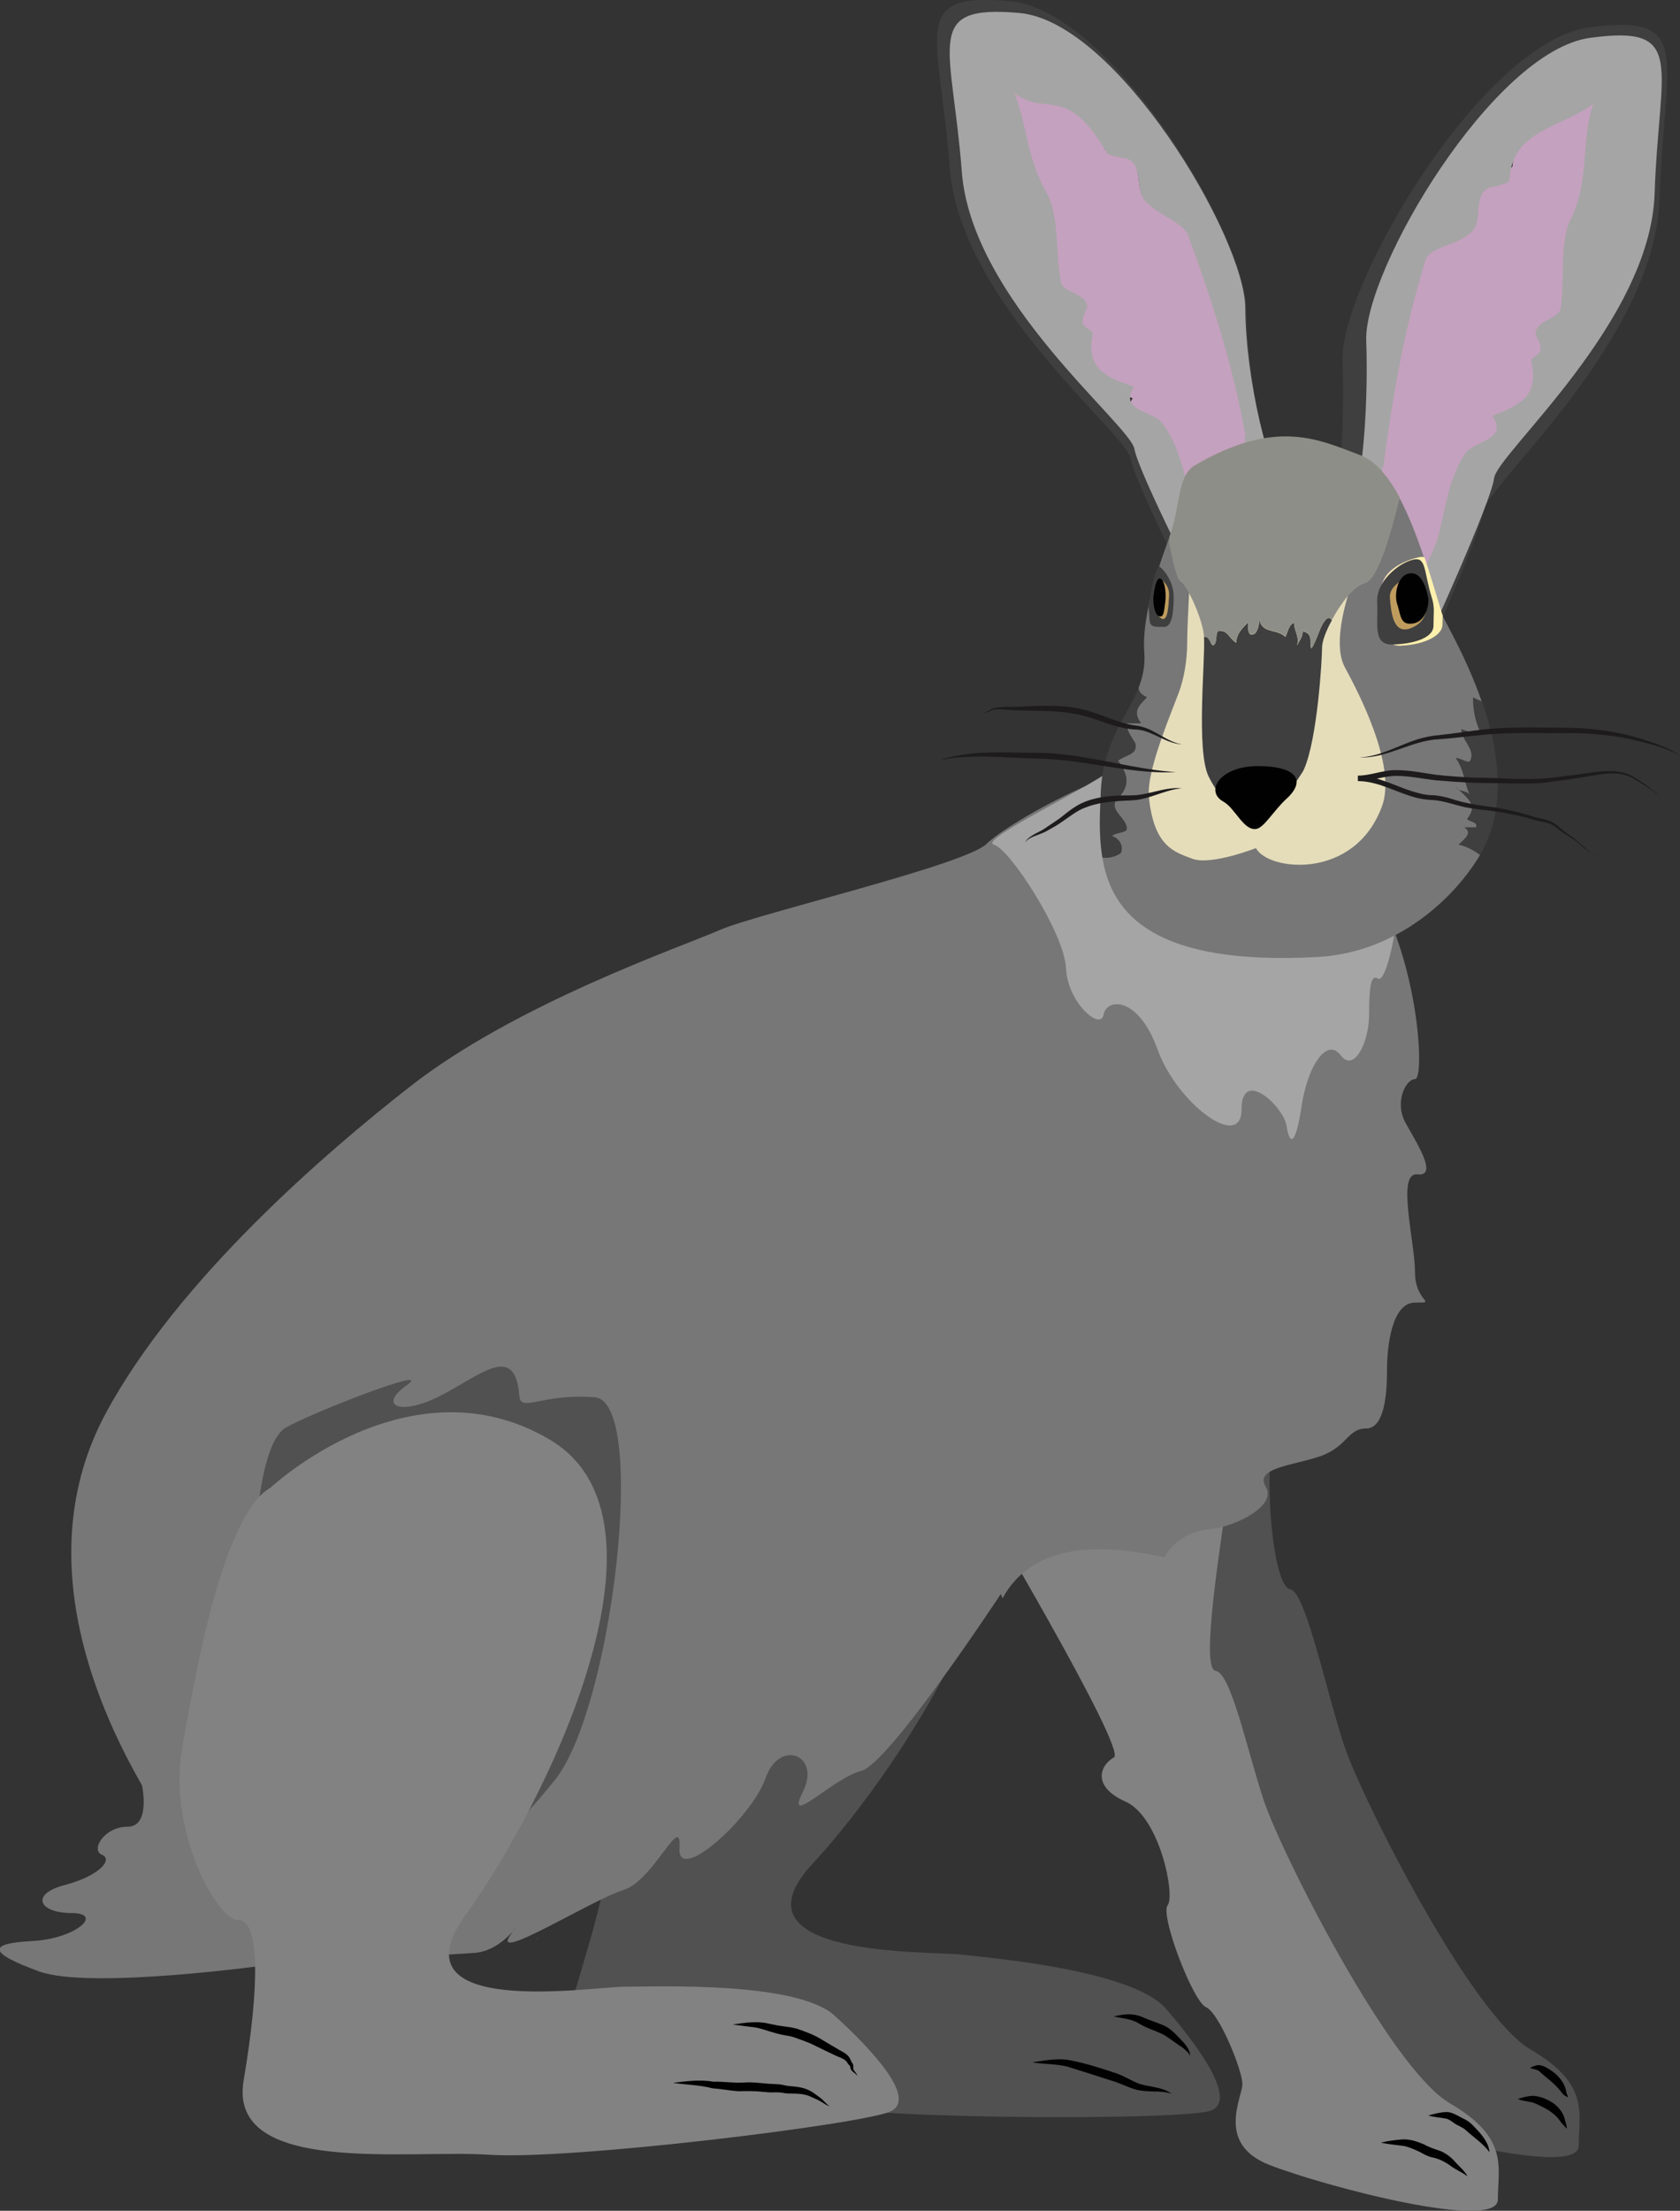 <?xml version="1.0" encoding="utf-8"?>
<!-- Generator: Adobe Illustrator 26.1.0, SVG Export Plug-In . SVG Version: 6.00 Build 0)  -->
<svg version="1.1" id="Layer_1" xmlns="http://www.w3.org/2000/svg" xmlns:xlink="http://www.w3.org/1999/xlink" x="0px" y="0px"
	 viewBox="0 0 582 765.6" style="enable-background:new 0 0 582 765.6;" xml:space="preserve">
<rect x="0" y="0" width="582" height="765.6" fill="#333333" stroke="none"/>
<style type="text/css">
	.st0{fill:#515151;}
	.st1{fill:#828282;}
	.st2{fill:#816C61;}
	.st3{fill:#777777;}
	.st4{fill:#A5A5A5;}
	.st5{fill:#020101;}
	.st6{fill:#3F3F3F;}
	.st7{fill:#C4A1BE;}
	.st8{fill:#E5DDBA;}
	.st9{fill:#8E8E88;}
	.st10{fill:#FDF0AE;}
	.st11{fill:#BF9C5E;}
	.st12{fill:#1D1B1C;}
</style>
<g id="a">
</g>
<g id="b">
	<g id="c">
		<g>
			<path class="st0" d="M365.8,498.8c0,0,29.1-35.6,29.8-19c0.7,16.6,48.7-8.8,45.4,14.5c-3.3,23.3,0.6,55.4,6,56.1
				c5.3,0.7,12.7,36.3,18.7,54.2c6,18,43.9,93.2,64.6,105.2c20.6,12,16.6,22,16.6,33.3c0,11.3-60.6-4.7-79.2-12
				c-18.6-7.3-9.3-23.3-9.3-28s-8-24.6-12.6-26.6s-16-32-13.3-35.3c2.7-3.3-2.7-30.6-14.6-35.9s-8.6-12.7-4-15.3
				S365.8,498.8,365.8,498.8L365.8,498.8z"/>
			<path class="st1" d="M337.9,517.4c0,0,81.2-23.3,81.9-6.7c0.7,16.6,9.6-21.5,6.2,1.8c-3.3,23.3-10.2,65.4-4.9,66.1
				c5.3,0.7,10.7,26.6,16.6,44.6s43.9,93.2,64.6,105.2c20.6,12,16.6,22,16.6,33.3c0,11.3-60.6-4.7-79.2-12s-9.3-23.3-9.3-28
				s-8-24.6-12.6-26.6s-16-32-13.3-35.3c2.7-3.3-2.7-30.6-14.6-35.9s-8.7-12.7-4-15.3S337.9,517.4,337.9,517.4L337.9,517.4z"/>
			<path class="st2" d="M185.4,672.2C186.7,670.2,186.6,670.8,185.4,672.2L185.4,672.2z"/>
			<path class="st0" d="M232.6,490.4c-17.3,7.3-33.1,58.4-41.5,85.7s7.8,63.5,15.3,64.4c7.5,0.9,1.4,20.3-8.2,52.5
				c-9.6,32.2,53.6,30.6,81.3,35.9s129.9,5.3,139.7,2.1s-3.6-21.9-15.2-35.3s-59.6-17.5-70.8-18.8s-82.1,1.2-51.6-31.6
				c30.5-32.8,93.1-126,48.7-159.9C285.9,451.6,232.6,490.4,232.6,490.4L232.6,490.4z"/>
			<path class="st3" d="M403.4,539.3c-21.4-4.7-45.3-5.5-56.1,14.2c-0.4-1-0.6-1.5-0.6-1.5s-38.7,58.9-48.4,61.3
				c-9.7,2.4-26.6,20.2-20.2,7.3c6.5-12.9-8.1-18.6-12.9-4.8s-30.7,37.1-29.8,24.2c0.8-12.9-8.9,11.3-19.4,14.5
				c-10.5,3.2-45.2,25-39.5,16.1c0.5-0.7,0.8-1.3,1.1-1.7c1.2-1.4,1.3-1.9,0,0c-2,2.3-6.8,6.9-13.2,7.4c-11.3,0.8-70.2,4-70.2,4
				s-62.9,8.9-80.7,2.4c-17.8-6.5-17.8-9.7-2.4-10.5c15.3-0.8,25-9.7,13.7-9.7s-14.5-6.5-2.4-9.7s16.9-8.9,12.9-10.5
				c-4-1.6,0.8-9.7,8.9-9.7s5-14.3,5-14.3c-12.9-22.6-40.2-77.5-12.6-128.8c24.9-46.3,76.6-90.7,105.3-113.1
				c36.8-28.9,94.7-48.7,107.6-54.4c12.9-5.6,85.1-22.5,92.3-29.8c7.3-7.3,54.8-34.7,73.4-27.4c18.5,7.3,52.4,25,64.5,50
				s13.7,58.9,10.5,58.9s-7.3,8.1-3.2,15.3c4,7.2,11.3,18.5,4,17.7c-7.3-0.8-0.8,23.4-0.8,33.9s8.1,10.5,0,10.5
				c-8.1,0-9.7,15.3-9.7,23.4s-0.8,20.2-7.3,20.2c-6.4,0-6.4,6.4-16.1,9.7c-9.7,3.2-22.6,4-18.6,10.5s-10.5,13.7-18.5,14.5
				C415.6,529.8,407.5,531.6,403.4,539.3L403.4,539.3z"/>
			<path class="st4" d="M386.9,265.2c0,0,76,4,87.7,18.3s9,29.4,9,34.6s-3.6,22.4-6.2,20.8s-3.1,3.1-3.1,12.5s-5.2,20.3-9.9,14
				c-4.7-6.2-11.4,3.6-13.5,17.7c-2.1,14-4.2,13.5-5.2,6.8s-15.6-20.3-15.6-5.7c0,14.6-22.4-2.1-29.1-20.8
				c-6.8-18.7-17.7-17.7-18.7-12c-1,5.7-12.5-4.2-13-16.1s-19.3-41.2-25-42.8S380.1,271.5,386.9,265.2L386.9,265.2z"/>
			<path class="st0" d="M88.7,530.4c0,0-1.2,215.1,103.4,86.2c20.1-24.7,32.4-131.2,14-132.7c-18.4-1.5-25.7,5.5-26.2-0.5
				c-1.4-18.4-13-7.5-27-0.2c-14,7.3-22.3,3.8-12-3.5s-33.1,9.6-41.9,14.7S88.7,530.4,88.7,530.4L88.7,530.4z"/>
			<path class="st1" d="M93.7,515.2c-3.2,1.8-6.1,5.3-8.7,9.9c-11,19-17.9,57.6-21.9,80.3c-5,28.2,11.9,59.5,19.4,59.5
				s7.5,22.5,1.9,55.6s56.9,23.8,85.1,25.7s129.6-10.6,139-15s-6.3-21.3-19.4-33.2s-61.3-10-72.6-10s-81.4,11.3-55.1-25
				c26.3-36.3,77-136.5,28.8-164.6C141.9,470.1,93.7,515.2,93.7,515.2L93.7,515.2z"/>
			<g>
				<path class="st5" d="M233.1,721.3L233.1,721.3c4.7-0.6,9.5-1.2,14.1-0.4c3.2-0.1,7,0.5,10.3,0.3c3.5-0.3,7,0.4,10.5,0.5l1.8,0.1
					c1.3,0.1,2.3,0.5,3.5,0.6c2.4,0.2,5,0.4,7.2,1.6c1,0.5,2.1,1.3,3,2c1,0.6,1.9,1.6,2.7,2.4c0.4,0.4,0.8,0.8,1.4,0.9
					c-1.2,0-2.2-1-3.2-1.5c-0.8-0.5-2.2-1.1-3.1-1.5c-2.5-1.3-5.3-1.3-8.1-1.3c-1.2,0-2.4-0.4-3.5-0.4l-1.7,0
					c-2.3,0.1-4.7-0.4-7-0.4c-1.6-0.1-3.6,0-5.2,0c-3.1-0.2-5.1-0.7-8.9-1C242.3,722,237.8,722,233.1,721.3L233.1,721.3z"/>
				<path class="st5" d="M253.8,701.1L253.8,701.1c4.2-0.6,8.4-1.3,12.5-0.3l3,0.6c2.6,0.5,5.2,0.5,7.8,1.5c2.4,0.9,5,1.8,7.2,3.2
					c2.2,1.3,4.4,2.6,6.6,3.9c1.5,0.8,3.1,1.6,3.8,3.4c0.1,0.4,0.4,0.8,0.7,1.3c0.3,0.4,0.2,1.2,0.2,1.7c0.1,0.8,1.3,1.5,1.4,2.6
					c-0.4-1-1.5-1.2-2.2-2.3c-0.3-0.6-0.1-0.9-0.4-1.3c-0.3-0.3-0.7-0.7-1-1.3c-0.9-1.3-3-1.7-4.9-2.7c-1.9-0.9-3.7-1.8-5.6-2.7
					c-2.6-1.4-5.4-2.3-8.2-3.3c-1.9-0.5-4-0.7-6-1.3c-3-0.8-5.7-2-8.8-2.2C257.9,701.6,255.8,701.4,253.8,701.1L253.8,701.1z"/>
				<path class="st5" d="M357.6,714.2L357.6,714.2c4.2-0.6,8.3-1.5,12.7-0.8c5.2,1,10.2,2.5,15.2,4.2c2.9,0.8,6,2.7,8.6,3.8
					c1.8,0.7,3.8,1,5.9,1.4c2,0.4,4.2,1,5.9,2.3c-2-0.7-4-0.8-6.1-0.8c-2.1-0.1-4.2-0.1-6.4-0.7c-3.1-0.9-5.7-2.4-8.8-3.2
					c-4.9-1.6-9.9-3.2-14.8-4.7C366.1,714.7,361.8,714.9,357.6,714.2L357.6,714.2z"/>
				<path class="st5" d="M385.8,698.3L385.8,698.3c2.6-0.6,5.4-1.1,8.1-0.4c1.3,0.3,2.5,0.9,3.7,1.4c1.3,0.5,4.2,1.5,5.5,2.1
					c1.9,0.8,3.6,2.4,4.9,3.8c1.3,1.4,2.9,2.8,3.8,4.7c0.3,0.6,0.6,1.4,0.3,2c-0.1-1-1.1-1.5-1.7-2.2c-0.2-0.2-0.5-0.4-0.7-0.6
					c-2.1-1.3-4.2-3-6.3-4.3c-2.2-1.2-4.6-1.9-6.9-3c-1.1-0.5-2.2-1.3-3.4-1.8C391,699.1,388.4,698.9,385.8,698.3L385.8,698.3z"/>
				<path class="st5" d="M478.4,742L478.4,742c2.4-0.6,4.9-0.9,7.3-1.1c2.7-0.2,5.2,0.7,7.6,1.7c1.9,1.1,3.7,1.6,5.7,2.3
					c2.1,0.9,3.9,2.3,5.3,4c1.4,1.5,3.1,2.9,4.1,4.8c-1.7-1.3-3.6-2.1-5.4-3.3c-2.1-1.6-4.3-2.8-6.9-3.3c-1.4-0.3-2.9-1.1-4.1-1.8
					c-1.7-0.8-3.7-1.7-5.4-2.1C483.9,742.8,481,742.6,478.4,742L478.4,742z"/>
				<path class="st5" d="M494.8,732.6L494.8,732.6c2.1-0.6,4.1-1.1,6.3-1.2c1.5,0,3,0.8,4,1.3c1.5,0.9,3.1,1.4,4.5,2.7l1.2,1.2
					c2.3,2.4,4.9,5.2,5.2,8.7c-2.3-3.1-5.6-5.2-8.3-7.7c-1.1-1-2.8-1.5-4-2.4c-1-0.7-1.8-1.3-2.7-1.5
					C498.9,733.3,496.8,733.2,494.8,732.6L494.8,732.6z"/>
				<path class="st5" d="M525.8,726.9L525.8,726.9c1.8-0.6,3.6-1.1,5.6-1.1c2.7,0.3,4.8,1.3,6.8,2.6c2,1.5,3.6,3.6,4,6
					c0.2,0.8,0.7,1.8,0.5,2.8c-0.5-0.8-1.2-1.3-1.8-2.1c-0.3-0.3-0.6-0.9-0.9-1.2c-1-1.3-2.2-2.2-3.5-3.1c-1.8-1-3.8-2.1-5.5-2.7
					C529.3,727.7,527.5,727.6,525.8,726.9L525.8,726.9z"/>
				<path class="st5" d="M530,716.1L530,716.1c1.2-0.5,2.3-1.1,3.6-0.9c1.3,0.3,2.4,0.9,3.4,1.6c2.3,1.4,4.4,3.7,5.3,6.3
					c0.3,0.8,0.2,1.4,0.5,2.1c0.2,0.3,0.4,0.8,0.4,1.2c-0.3-0.3-0.6-0.4-1-0.6c-0.9-0.5-1.6-1.8-2.3-2.5c-1.3-1.5-3-2.9-4.6-4.2
					l-1.6-1.4C532.8,716.6,531.4,716.7,530,716.1L530,716.1z"/>
			</g>
		</g>
		<g id="d">
			<path class="st6" d="M465.1,125.1c1,26.9-1.9,65.4-9.5,73.9c-3.4,3.8,2.7,11.9,10.5,19.8c-1.4-5.4-4.7-10.9-3.3-15.1
				c1.4-10.1,10.4-17.5,8.1-28.1c0.9,0.1-0.3-2.5,0.6-2.4c3.6-26.5,8-52.9,16.1-78.8c1.6-5.4,13.8-5.6,18.3-11.5
				c3.3-4.2-0.1-13,5.9-16c2.9-0.6,7.7-1.8,7.8-2.7c0.7-19.4,19.4-19.7,31.8-29.2c-4.7,14.2-1.2,29.6-8.7,44.4c-4,8.8-2,22-3.5,33
				c-0.6,4.6-9,4.4-9.7,9.9c0.7,1.9,2.2,4,2,5.8c0.7,1.9-4.1,3.2-3.5,5.1c3,12.5-4,16.2-14.8,20.3c6.2,9.2-6.8,9.3-10.3,14.4
				c-5.8,8.5-7.1,18.6-9.2,26.7c-2.6,13.7-10.6,23-16.8,34c6.5,5.7,11.9,9.8,11.9,9.8s23.7-51.8,25-61.2s59.5-59.2,61.1-108.3
				c1.6-49,12.4-64.4-24.5-59.4C513.5,14.8,464.2,98.3,465.1,125.1L465.1,125.1z"/>
			<path class="st7" d="M461.8,210.1c-1.4,4.7,2.1,10.7,3.7,16.6c3.8,3.8,8,7.7,11.8,11c6.8-12.1,15.5-22.3,18.4-37.3
				c2.2-8.9,3.7-19.9,10-29.2c3.8-5.6,18.1-5.7,11.3-15.8c11.8-4.5,19.5-8.6,16.2-22.3c-0.7-2.1,4.5-3.5,3.8-5.6
				c0.3-2-1.5-4.3-2.2-6.4c0.8-6,9.9-5.8,10.6-10.8c1.6-12-0.5-26.6,3.8-36.2c8.3-16.2,4.4-33,9.6-48.6c-13.6,10.4-34,10.7-34.8,32
				c-0.1,1-5.4,2.3-8.5,2.9c-6.5,3.2-2.7,12.9-6.4,17.5c-4.9,6.5-18.2,6.7-20,12.6c-8.9,28.3-13.8,57.2-17.7,86.2
				c-1-0.1-1.9,1.9-2.9,1.7C471,190,463.3,199.1,461.8,210.1L461.8,210.1z"/>
			<path class="st4" d="M473.3,118c0.9,24.4-1.7,59.5-8.7,67.3c-3.1,3.4,2.4,10.8,9.6,18c-1.3-4.9-4.2-9.9-3-13.8
				c1.2-9.2,9.5-16,7.4-25.6c0.8,0.1-0.3-2.3,0.6-2.2c3.2-24.1,7.3-48.1,14.7-71.7c1.5-4.9,12.5-5.1,16.6-10.5
				c3-3.8-0.1-11.9,5.3-14.5c2.6-0.5,7-1.6,7.1-2.4c0.7-17.7,17.6-18,29-26.6c-4.3,13-1.1,26.9-8,40.4c-3.6,8-1.8,20.1-3.2,30.1
				c-0.6,4.2-8.2,4-8.8,9c0.6,1.8,2,3.7,1.8,5.3c0.6,1.8-3.8,2.9-3.2,4.7c2.7,11.4-3.7,14.8-13.5,18.5c5.7,8.4-6.2,8.5-9.4,13.1
				c-5.3,7.8-6.5,16.9-8.3,24.3c-2.4,12.4-9.6,20.9-15.3,31c5.9,5.1,10.9,8.9,10.9,8.9s21.6-47.1,22.7-55.7s54.1-53.9,55.6-98.5
				c1.5-44.6,11.3-58.6-22.3-54C517.3,17.6,472.4,93.6,473.3,118L473.3,118z"/>
		</g>
		<g id="e">
			<path class="st6" d="M431.8,107.5c0.2,25.6,8.5,61.6,16.2,69.4c3.4,3.4-2.1,11.4-9.2,19.3c1.1-5.2,4-10.5,2.6-14.6
				c-1.7-9.5-11.2-16-9.4-26.1c-0.9,0.2,0.7-2.7-0.1-2.6c-4.5-25.1-11.7-47.2-20.5-71.6c-1.8-5-11.4-7.6-16-13
				c-3.4-3.9-0.4-12.4-6.2-15c-2.8-0.4-7.4-1.4-7.5-2.2c-14.7-25.1-21.2-12.9-33.4-21.5c5.1,13.4,4.2,23.1,12,36.9
				c4.1,8.2,2.8,20.9,4.7,31.3c0.8,4.3,8.7,3.8,9.6,9c-0.6,1.9-2,3.9-1.7,5.7c-0.6,1.9,4.1,2.8,3.5,4.7c-2.3,12,4.5,15.3,14.9,18.8
				c-5.5,9,6.9,8.6,10.4,13.3c5.9,7.9,7.6,17.4,9.8,25.1c3.1,12.9,11,21.5,17.4,31.8c-6,5.6-11,9.8-11,9.8s-24.7-48.4-26.3-57.3
				c-1.6-8.9-59.1-54-62.6-100.7c-3.5-46.7-14.5-60.9,20.9-57.6C385.3,3.7,431.7,81.9,431.8,107.5L431.8,107.5z"/>
			<path class="st7" d="M443.4,184.4c1.5,4.1-1.5,9.6-2.6,14.8c-3.2,3.6-6.8,7.1-10.1,10.2c-6.5-10.5-14.6-19.2-17.7-32.4
				c-2.3-7.8-4-17.5-10-25.5c-3.6-4.8-16.3-4.4-10.6-13.6c-10.6-3.6-17.6-6.9-15.2-19.1c0.6-1.9-4.2-2.9-3.6-4.8
				c-0.3-1.8,1.1-3.8,1.7-5.8c-0.9-5.3-9-4.8-9.8-9.2c-1.9-10.6-0.6-23.6-4.8-31.9c-8-14.1-13-31-18.1-44.7
				c12.5,8.7,38.4,10.1,39.9,29c0.2,0.9,4.9,1.9,7.7,2.3c5.9,2.6,2.9,11.3,6.4,15.3c4.6,5.6,16.4,5.3,18.2,10.4
				c9,24.8,14.4,50.2,19,75.8c0.9-0.2,2.2,6,3.1,5.8C434.9,171.3,441.6,174.6,443.4,184.4L443.4,184.4z"/>
			<path class="st4" d="M431.4,106.6c0.1,24.5,8.2,58.8,15.4,66.2c3.2,3.3-2,10.9-8.8,18.4c1.1-4.9,3.8-10.1,2.4-13.9
				c-1.6-9.1-10.7-15.2-9-24.9c-0.8,0.1,0.7-2.6-0.1-2.4c-4.3-23.9-11.2-45.1-19.6-68.3c-1.7-4.8-10.9-7.2-15.2-12.4
				c-3.2-3.7-0.4-11.9-5.9-14.3c-2.6-0.4-7.1-1.3-7.2-2.1c-14-24-20.2-12.3-31.9-20.5c4.8,12.8,4,22,11.5,35.2
				c3.9,7.8,2.7,20,4.5,29.9c0.7,4.1,8.3,3.6,9.2,8.6c-0.5,1.8-1.9,3.8-1.6,5.4c-0.5,1.8,3.9,2.7,3.4,4.5
				c-2.2,11.5,4.3,14.6,14.3,17.9c-5.3,8.6,6.6,8.2,9.9,12.7c5.6,7.5,7.2,16.6,9.4,23.9c3,12.3,10.5,20.5,16.6,30.3
				c-5.7,5.4-10.5,9.3-10.5,9.3S394.5,164,393,155.5c-1.5-8.5-56.4-51.5-59.8-96s-13.8-58,20-55C387,7.6,431.2,82.2,431.4,106.6
				L431.4,106.6z"/>
		</g>
		<g>
			<path class="st6" d="M505.3,273.6c-0.4-0.3-0.7-0.7-1.1-1C504.5,273,504.9,273.3,505.3,273.6z"/>
			<path class="st6" d="M505.3,292.5c2.8,0.7,5.2,1.9,7.4,3.6c9.7-16.5,6.4-36.8,0.7-53.3c-1-0.4-2-0.9-3-1.4c0,5,1,9,3,13
				c-2-1-5-1-7-2c0,4,5,7,3,11c-1,1-3-1-5-1c3,4,3,9,5,13c-0.8-1.5-2.6-1.3-3.9-2c3.6,3.3,6.6,5.4,2.9,10c0,1,4,1,3,3h-4
				C510.3,288.5,507.3,290.5,505.3,292.5z"/>
			<path class="st3" d="M388.3,295.5c-2.2,1.4-4.3,1.8-6.4,1.5c3.2,19.9,18.4,37.5,74.7,34.4c28.1-1.6,47.9-21.3,56.1-35.3
				c-2.2-1.7-4.5-2.9-7.4-3.6c2-2,5-4,2-6h4c1-2-3-2-3-3c3.6-4.5,0.7-6.6-2.9-10c-0.4-0.2-0.8-0.5-1.1-1c0.4,0.4,0.7,0.7,1.1,1
				c1.3,0.6,3.2,0.5,3.9,2c-2-4-2-9-5-13c2,0,4,2,5,1c2-4-3-7-3-11c2,1,5,1,7,2c-2-4-3-8-3-13c1,0.5,2,1,3,1.4
				c-5.1-14.7-12-26.3-13.6-29.8c0,1-0.1,2.2-0.1,3.4c-0.1,4.2-7.7,6.9-14.8,7.1s-6-10.9-6.4-18.4s8-11.1,12.9-12.1
				c0.8-0.2,1.4-0.2,2,0c-2.5-7.5-5.3-14.7-8.5-20.7c-2.6,10.6-7.4,28.2-11.8,29.4c-6.4,1.7-18,18.9-18,23.9
				c0,4.1,1.3,30.4-3.3,40.8c-0.9,2.1-2.1,3.5-3.5,4.1c-8.7,3.3-25.1,7.6-29.5-1.6s-0.9-42.1-1.6-48.7c-0.7-6.6-3.5-22.9-5.4-23.9
				c-1.9-0.9-6.1-6.6-6.6-8.3c-0.1-0.2,0-1,0.1-2.2c-5.4,14-9.6,29.7-8.8,39.8c0.4,4.7-0.5,8.7-2,12.6c0.2,1.5,1.2,2.4,2.9,3.2
				c-3,3-5,5-2,9h-5c0,3,2,5,3,7c1,4-4,4-6,6c4,5,4,9,0,13s4,7,3,11c-1,1-4,1-5,2C388.3,290.5,389.3,293.5,388.3,295.5L388.3,295.5z
				"/>
			<path class="st6" d="M381.3,275.5c-0.1,4.2-0.9,12.5,0.6,21.5c2.1,0.3,4.2-0.1,6.4-1.5c1-2,0-5-3-6c1-1,4-1,5-2c1-4-7-7-3-11
				s4-8,0-13c2-2,7-2,6-6c-1-2-3-4-3-7h5c-3-4-1-6,2-9c-1.7-0.9-2.7-1.7-2.9-3.2C390.2,248.5,381.7,257.6,381.3,275.5L381.3,275.5z"
				/>
		</g>
		<path class="st8" d="M467.6,204.3l-54.9-13.5c0,0-1.4,25.1-1.4,30.5s-0.5,11.1-2.4,17c-1.9,5.9-11.8,27.9-10.9,37.6
			c1.7,17.2,8.7,19.1,15.1,21.5c6.4,2.4,22-3.7,22-3.7c4.2,8,34.3,11.3,43.7-14.6c5.1-14.1-8.3-39.5-13-48.2
			C461.2,222.1,467.6,204.4,467.6,204.3L467.6,204.3z"/>
		<path class="st6" d="M420.3,223.5c-1,0-1-3-3-3c-0.1,0.1-0.1,0.1-0.2,0.2c0.5,7.6-2.8,39.2,1.6,48.2c4.5,9.2,12.8,16.4,21.5,13.1
			c1.4-0.6,10.6-13.5,11.5-15.5c4.7-10.5,6.3-38.2,6.3-42.3c0-2,1.3-5.6,3.4-9.4c-0.5-0.8-1.2-1.2-2.1-0.2c-2,2-3,7-5,10
			c-1-2,1-5-3-6c0,2-1,3-2,5c1-3-1-5-1-8c-2,1-2,3-3,5c-3-3-8-1-9-6c0,2-1,5-2,5c-2,1-2-2-2-4c-2,2-4,4-4,7c-2-1-3-4-5-4
			C420.3,217.5,422.3,222.5,420.3,223.5L420.3,223.5z"/>
		<path class="st9" d="M405.1,185.9c-0.1,1.2-0.2,2-0.1,2.2c0.5,1.7,2.2,12.5,4.1,13.4c1.9,0.9,7.3,12.1,8,18.7c0,0.2,0,0.3,0,0.5
			c0.1-0.1,0.1-0.1,0.2-0.2c2,0,2,3,3,3c2-1,0-6,3-5c2,0,3,3,5,4c0-3,2-5,4-7c0,2,0,5,2,4c1,0,2-3,2-5c1,5,6,3,9,6c1-2,1-4,3-5
			c0,3,2,5,1,8c1-2,2-3,2-5c4,1,2,4,3,6c2-3,3-8,5-10c0.9-0.9,1.6-0.6,2.1,0.2c3.1-5.8,7.8-12,11.7-13c4.4-1.1,9.3-18.8,11.8-29.4
			c-3.9-7.3-8.5-12.8-14-14.8c-13.9-5.2-28.9-12.9-57.2,3.8C407.8,164.8,408.9,176,405.1,185.9L405.1,185.9z"/>
		<g id="f">
			<path class="st10" d="M484.9,223.6c7.1-0.1,14.6-2.9,14.8-7.1c0-1.2,0.1-2.3,0.1-3.4c-0.2-0.4-0.3-0.8-0.4-1.1
				c-1.9-6.2-3.8-12.7-5.9-19c-0.5-0.2-1.2-0.2-2,0c-4.9,1.1-13.3,4.7-12.9,12.1C478.9,212.6,477.8,223.7,484.9,223.6L484.9,223.6z"
				/>
			<path class="st6" d="M496.7,212.1c0,1.3-0.1,3-0.1,4.7c-0.1,4.2-7,6.2-14.1,6.4s-5-7.2-5.4-14.6s7.6-13.7,12.5-14.8
				c4.5-1,3.6,3.8,6.3,12.8C496.5,208.3,496.8,210.2,496.7,212.1L496.7,212.1z"/>
			<path class="st11" d="M493.9,208.1c0.6,2,0.7,7.3-5.3,9.5s-6.7-5.6-7.1-10.6c-0.4-5,7.5-7.6,7.5-7.6S493.3,206.1,493.9,208.1z"/>
			<path class="st5" d="M488.7,216c-3.7,0.2-3.5-3.4-4.7-6.9c-1.2-3.5,0.4-11.4,5.7-10.5c3.8,0.7,5,8.1,5,8.1
				C495.2,208,494.6,215.8,488.7,216z"/>
		</g>
		<g id="g">
			<path class="st6" d="M397.9,210c0,1,0.3,3.1,0.3,4.4c0.1,3.1,2.1,2.6,4.9,2.7s3.4-4.2,3.5-9.8c0.2-5.6-3.2-9.8-4.9-11.1
				c-0.4-0.4-1.9,2.4-3,9.1C398.6,206.6,397.9,208.6,397.9,210L397.9,210z"/>
			<path class="st11" d="M400.1,207c-0.2,1.5-0.3,5.5,2.1,7.1s2.6-4.2,2.8-7.9s-2.9-5.7-2.9-5.7S400.3,205.5,400.1,207z"/>
			<path class="st5" d="M399.6,206.5c-0.2,1,0,6.8,2.3,7c1.4,0.1,1.4-2.5,1.8-5.2s-0.2-8.5-2.2-7.9
				C400.1,201,399.6,206.6,399.6,206.5L399.6,206.5z"/>
		</g>
		<g id="h">
			<path class="st12" d="M471,262.3L471,262.3c7.2-0.3,13.4-4.2,20.2-6.3c2.3-0.7,4.7-1.2,7.1-1.4c4.7-0.5,9.4-1.2,14.1-1.8
				c9.4-1.2,19-0.8,28.4-0.8c9.5,0,19.1,1.1,28.2,4c4.5,1.4,9.1,3,13,5.6l0.1,0.1l-0.1,0l-0.6-0.1l0.6,0l0,0
				c-4.2-2.2-8.7-3.6-13.3-4.7c-9.1-2.4-18.5-3.2-27.9-3c-8.3,0-20.1-0.3-28.2,0.7c-4.7,0.4-9.4,1.1-14.1,1.4
				C489,256.4,480.5,262.7,471,262.3L471,262.3z"/>
			<path class="st12" d="M575.4,277.2L575.4,277.2c0-0.6-0.3-1.1-0.7-1.5c-1.1-1.3-2.6-2.2-4-3.1c-1.9-1.2-3.8-2.5-5.8-3.5
				c-4.1-1.9-8.8-1.3-13.2-0.5c-4.5,0.8-9,1.4-13.5,2c-4.5,0.8-9.2,0.8-13.7,0.7c-4-0.1-9.7-0.1-13.6-0.2c-4.6-0.2-9.1-0.5-13.6-0.9
				c-4.6-0.5-9-1.5-13.4-1.5c-4.5-0.1-8.8,1.9-13.5,1.8v-1.9c7.6,0.1,14.1,4.4,21.2,6.1c1.7,0.5,3.5,0.7,5.3,0.7
				c1.9,0.2,3.8,0.6,5.5,1.1c5.2,1.8,10.6,2.5,16.1,3.2c4.5,0.8,9,1.9,13.4,3.3c1.8,0.5,3.6,0.7,5.4,1.5c2.5,1.2,4.3,3.5,6.7,4.9
				c3,2,5.6,5.2,8.7,6.8l-0.6-0.1l0.6,0c-1.6-0.7-3.2-1.8-4.6-3c-2-2-4.4-3.3-6.7-4.8c-1.5-1-2.8-2.4-4.4-3s-3.5-0.8-5.3-1.3
				c-2.7-0.8-5.2-1.5-8-2c-5.4-1.3-10.9-1.4-16.3-2.5c-3.6-0.8-7-2.1-10.6-2.4c-1.9-0.1-3.8-0.3-5.6-0.7c-7.1-1.7-13.5-5.9-20.8-5.9
				v-1.9c4.5,0,8.8-2,13.4-1.9c4.7,0,9.2,1,13.6,1.6c4.4,0.5,9,0.8,13.5,1c9,0,18.1,1.1,27.1,0c4.5-0.6,9-1.1,13.5-1.8
				c4.5-0.6,9.4-1,13.6,1.1c2,1.1,3.9,2.4,5.7,3.7c1.4,1,2.8,2,3.9,3.3C575.1,276.1,575.4,276.6,575.4,277.2L575.4,277.2z"/>
			<path class="st12" d="M409.6,257.8L409.6,257.8c-6.1-0.3-10.9-5.3-16.8-5.2c-6-0.4-11.6-3.2-17.3-4.7c-5.6-1.5-11.6-1.7-17.5-1.8
				c-3-0.1-6,0-9-0.3c-1.5-0.1-3-0.3-4.4-0.1c-1.4,0.2-2.7,1.3-4.2,1.4c1.5-0.3,2.5-1.5,4.1-1.9c3-0.7,6-0.2,9-0.5
				c7.5-0.3,15.2-0.8,22.5,1.2c5.8,1.5,11,4.4,17,5.3c0.7,0.1,1.6,0.2,2.3,0.4C400.4,252.8,404.3,257,409.6,257.8L409.6,257.8z"/>
			<path class="st12" d="M407.4,267.4L407.4,267.4c-13.7,0.7-27.3-3.1-40.8-4.3c-2.9-0.3-7.2-0.4-10.2-0.5
				c-8.5-0.3-17.1-1.1-25.6-0.2c-1.7,0.2-3.4,0.4-5,1c1.5-0.8,3.2-1.2,4.9-1.5c8.4-1.8,17.1-1.3,25.7-1.2c3,0,7.4,0,10.3,0.4
				C380.5,262.4,393.7,266.5,407.4,267.4L407.4,267.4z"/>
			<path class="st12" d="M409.4,273L409.4,273c-5,0.4-9.3,2.8-14.3,3.8c-2.4,0.5-5,0.4-7.4,0.6c-4.7,0.3-9.6,1-13.8,3.2
				c-3.1,1.7-6,4.3-9.2,6l-1.6,0.9c-1.6,1-3.4,1.5-5.1,2.2c-1,0.5-2.3,1-2.8,2.1c0.3-1.2,1.6-1.9,2.6-2.6c1.3-0.8,2.8-1.4,4-2.2
				c1.7-1.2,3.6-2.4,5.3-3.6c1.9-1.5,3.8-3.1,6-4.4c4.5-2.6,9.6-3.3,14.6-3.5c2.4-0.1,4.8,0.1,7.3-0.3
				C399.7,274.5,404.5,272.5,409.4,273L409.4,273z"/>
		</g>
		<path class="st5" d="M445.7,276.6c-4.5,4.1-7.9,10.3-10.7,10.5c-4.3,0.4-7.1-7.2-11.2-9.5c-6.5-3.6-1.2-12.3,12-12.3
			S452.7,270.2,445.7,276.6L445.7,276.6z"/>
	</g>
</g>
</svg>
